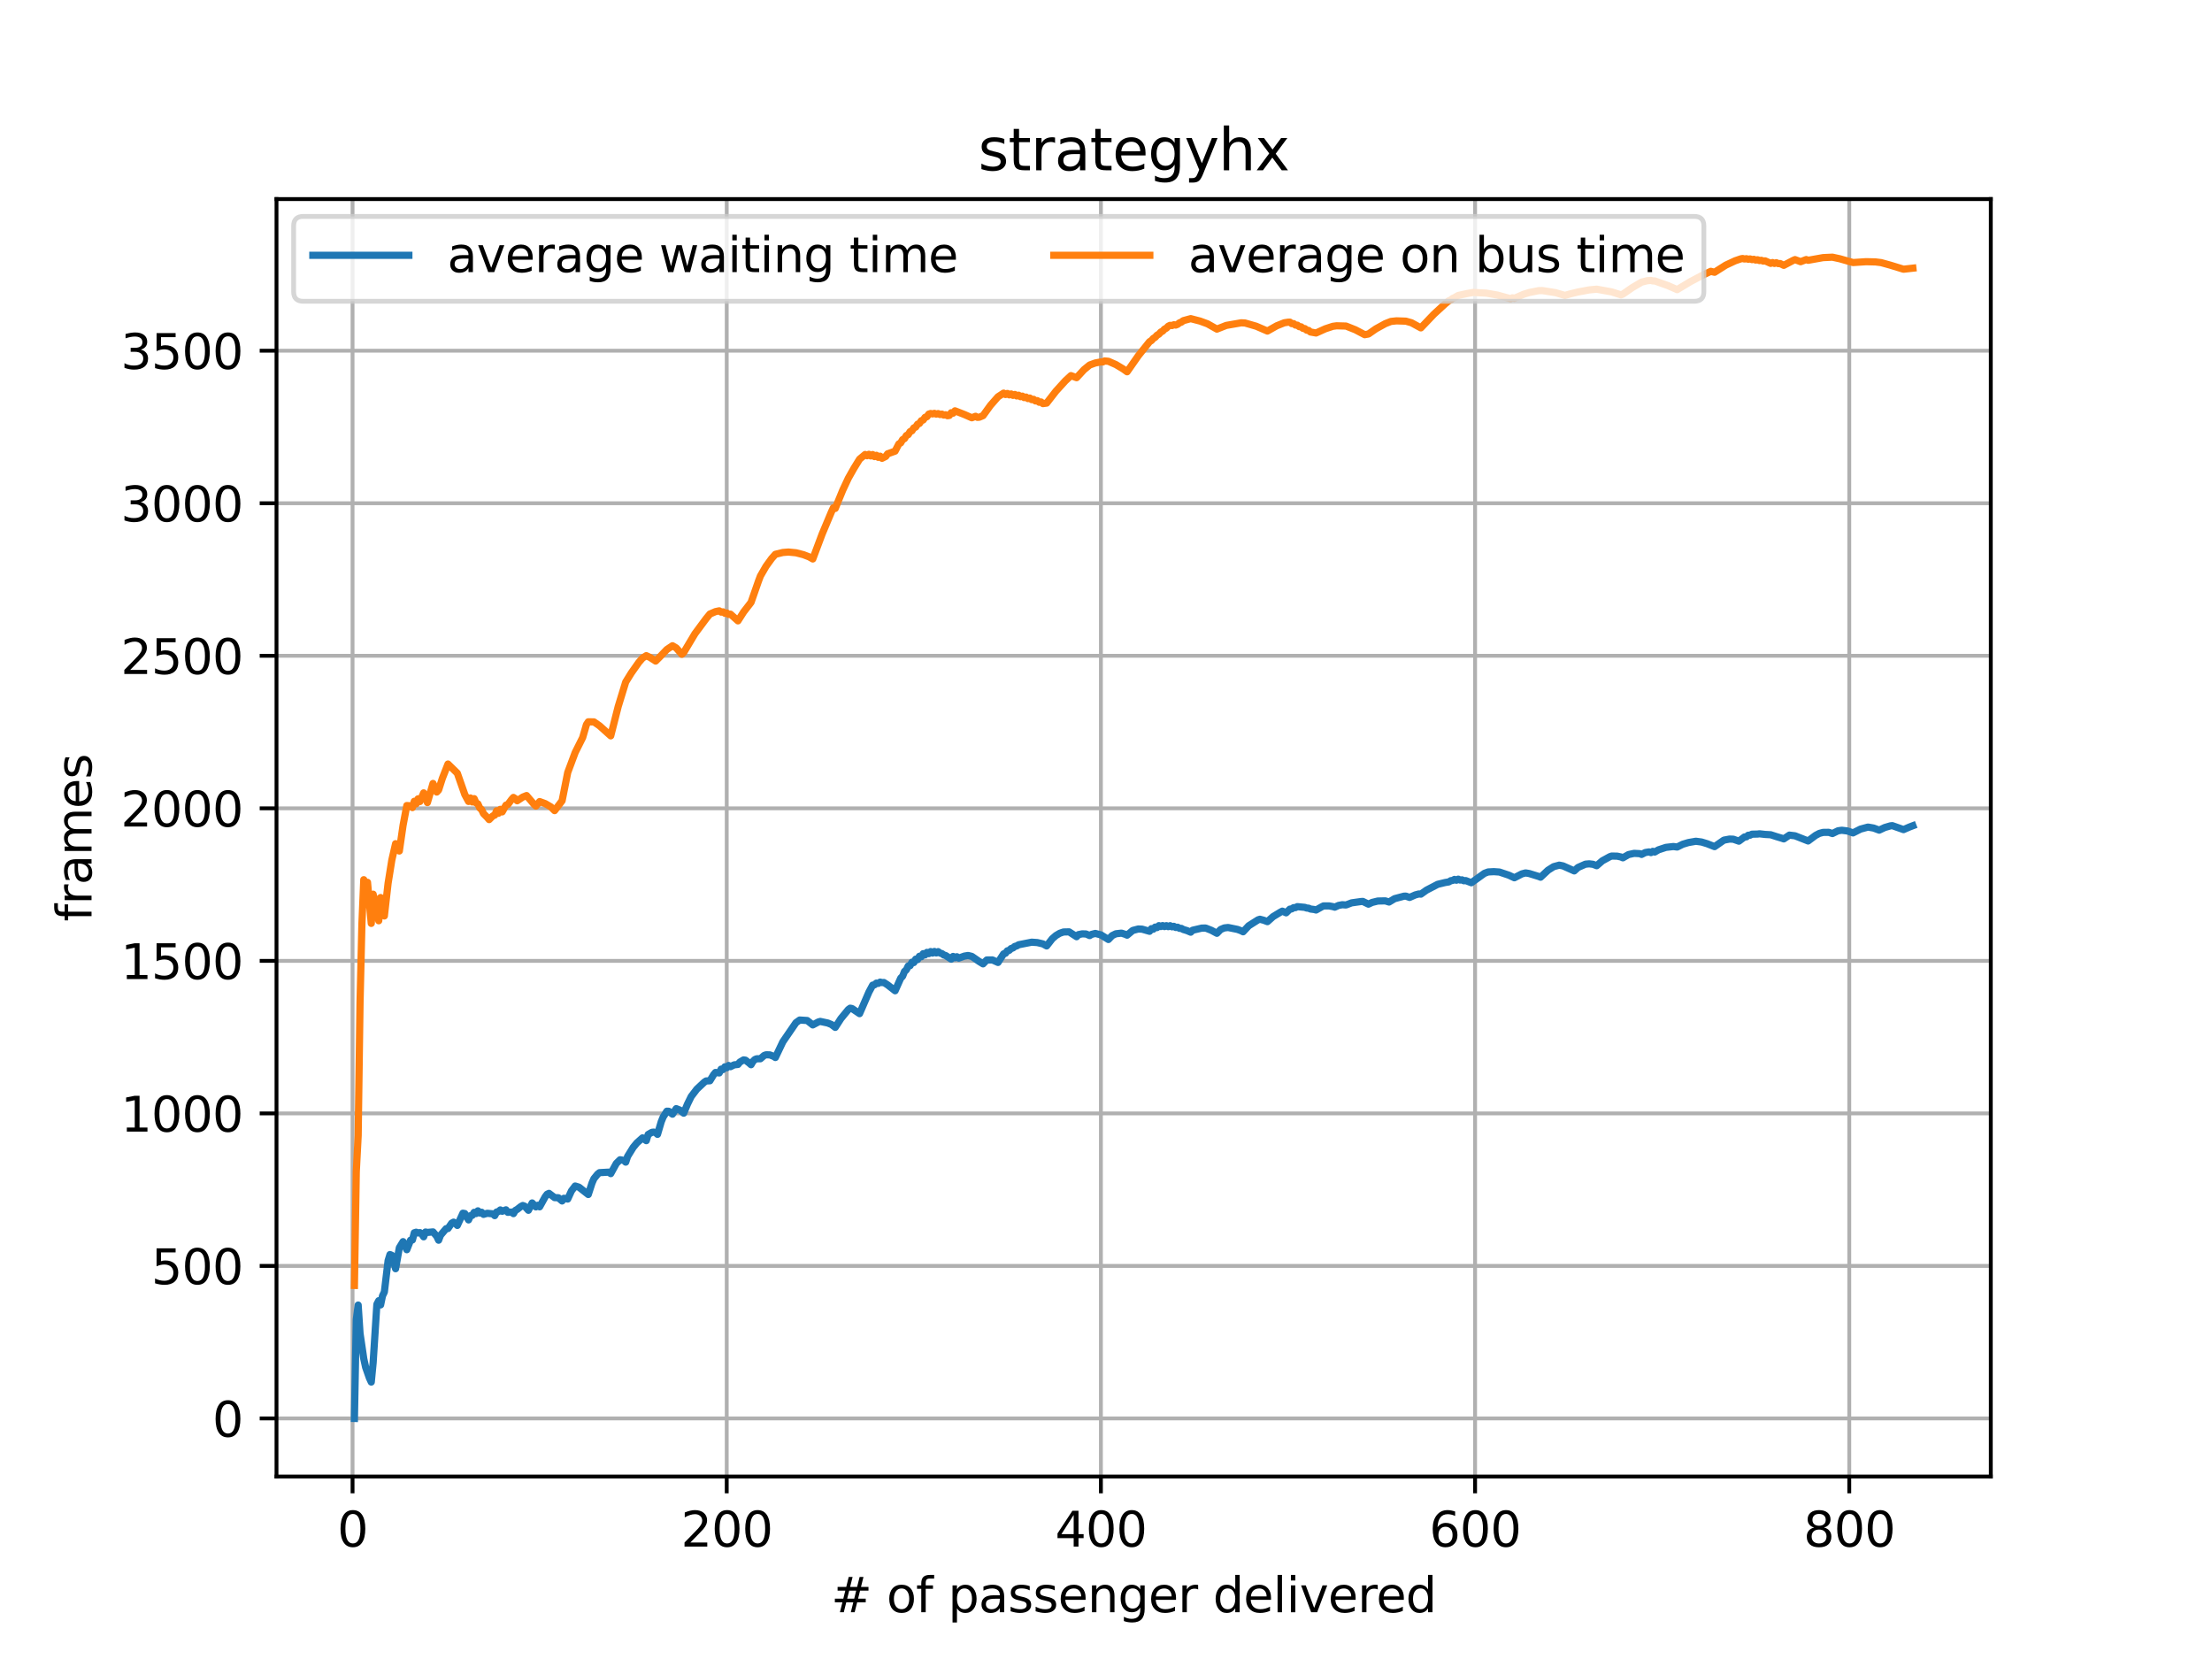 <?xml version="1.0" encoding="utf-8" standalone="no"?>
<!DOCTYPE svg PUBLIC "-//W3C//DTD SVG 1.1//EN"
  "http://www.w3.org/Graphics/SVG/1.1/DTD/svg11.dtd">
<svg height="345.6pt" version="1.1" viewBox="0 0 460.8 345.6" width="460.8pt" xmlns="http://www.w3.org/2000/svg" xmlns:xlink="http://www.w3.org/1999/xlink">
 <defs>
  <style type="text/css">*{stroke-linecap:butt;stroke-linejoin:round;}</style>
 </defs>
 <g id="figure_1">
  <g id="patch_1">
   <path d="M 0 345.6 
L 460.8 345.6 
L 460.8 0 
L 0 0 
z
" style="fill:#ffffff;"/>
  </g>
  <g id="axes_1">
   <g id="patch_2">
    <path d="M 57.6 307.584 
L 414.72 307.584 
L 414.72 41.472 
L 57.6 41.472 
z
" style="fill:#ffffff;"/>
   </g>
   <g id="matplotlib.axis_1">
    <g id="xtick_1">
     <g id="line2d_1">
      <path clip-path="url(#p10783569c0)" d="M 73.443 307.584 
L 73.443 41.472 
" style="fill:none;stroke:#b0b0b0;stroke-linecap:square;stroke-width:0.8;"/>
     </g>
     <g id="line2d_2">
      <defs>
       <path d="M 0 0 
L 0 3.5 
" id="m11be5af6eb" style="stroke:#000000;stroke-width:0.8;"/>
      </defs>
      <g>
       <use style="stroke:#000000;stroke-width:0.8;" x="73.443" xlink:href="#m11be5af6eb" y="307.584"/>
      </g>
     </g>
     <g id="text_1">
      <!-- 0 -->
      <g transform="translate(70.262 322.182)scale(0.1 -0.1)">
       <defs>
        <path d="M 2034 4250 
Q 1547 4250 1301 3770 
Q 1056 3291 1056 2328 
Q 1056 1369 1301 889 
Q 1547 409 2034 409 
Q 2525 409 2770 889 
Q 3016 1369 3016 2328 
Q 3016 3291 2770 3770 
Q 2525 4250 2034 4250 
z
M 2034 4750 
Q 2819 4750 3233 4129 
Q 3647 3509 3647 2328 
Q 3647 1150 3233 529 
Q 2819 -91 2034 -91 
Q 1250 -91 836 529 
Q 422 1150 422 2328 
Q 422 3509 836 4129 
Q 1250 4750 2034 4750 
z
" id="DejaVuSans-30" transform="scale(0.016)"/>
       </defs>
       <use xlink:href="#DejaVuSans-30"/>
      </g>
     </g>
    </g>
    <g id="xtick_2">
     <g id="line2d_3">
      <path clip-path="url(#p10783569c0)" d="M 151.391 307.584 
L 151.391 41.472 
" style="fill:none;stroke:#b0b0b0;stroke-linecap:square;stroke-width:0.8;"/>
     </g>
     <g id="line2d_4">
      <g>
       <use style="stroke:#000000;stroke-width:0.8;" x="151.391" xlink:href="#m11be5af6eb" y="307.584"/>
      </g>
     </g>
     <g id="text_2">
      <!-- 200 -->
      <g transform="translate(141.848 322.182)scale(0.1 -0.1)">
       <defs>
        <path d="M 1228 531 
L 3431 531 
L 3431 0 
L 469 0 
L 469 531 
Q 828 903 1448 1529 
Q 2069 2156 2228 2338 
Q 2531 2678 2651 2914 
Q 2772 3150 2772 3378 
Q 2772 3750 2511 3984 
Q 2250 4219 1831 4219 
Q 1534 4219 1204 4116 
Q 875 4013 500 3803 
L 500 4441 
Q 881 4594 1212 4672 
Q 1544 4750 1819 4750 
Q 2544 4750 2975 4387 
Q 3406 4025 3406 3419 
Q 3406 3131 3298 2873 
Q 3191 2616 2906 2266 
Q 2828 2175 2409 1742 
Q 1991 1309 1228 531 
z
" id="DejaVuSans-32" transform="scale(0.016)"/>
       </defs>
       <use xlink:href="#DejaVuSans-32"/>
       <use x="63.623" xlink:href="#DejaVuSans-30"/>
       <use x="127.246" xlink:href="#DejaVuSans-30"/>
      </g>
     </g>
    </g>
    <g id="xtick_3">
     <g id="line2d_5">
      <path clip-path="url(#p10783569c0)" d="M 229.34 307.584 
L 229.34 41.472 
" style="fill:none;stroke:#b0b0b0;stroke-linecap:square;stroke-width:0.8;"/>
     </g>
     <g id="line2d_6">
      <g>
       <use style="stroke:#000000;stroke-width:0.8;" x="229.34" xlink:href="#m11be5af6eb" y="307.584"/>
      </g>
     </g>
     <g id="text_3">
      <!-- 400 -->
      <g transform="translate(219.796 322.182)scale(0.1 -0.1)">
       <defs>
        <path d="M 2419 4116 
L 825 1625 
L 2419 1625 
L 2419 4116 
z
M 2253 4666 
L 3047 4666 
L 3047 1625 
L 3713 1625 
L 3713 1100 
L 3047 1100 
L 3047 0 
L 2419 0 
L 2419 1100 
L 313 1100 
L 313 1709 
L 2253 4666 
z
" id="DejaVuSans-34" transform="scale(0.016)"/>
       </defs>
       <use xlink:href="#DejaVuSans-34"/>
       <use x="63.623" xlink:href="#DejaVuSans-30"/>
       <use x="127.246" xlink:href="#DejaVuSans-30"/>
      </g>
     </g>
    </g>
    <g id="xtick_4">
     <g id="line2d_7">
      <path clip-path="url(#p10783569c0)" d="M 307.288 307.584 
L 307.288 41.472 
" style="fill:none;stroke:#b0b0b0;stroke-linecap:square;stroke-width:0.8;"/>
     </g>
     <g id="line2d_8">
      <g>
       <use style="stroke:#000000;stroke-width:0.8;" x="307.288" xlink:href="#m11be5af6eb" y="307.584"/>
      </g>
     </g>
     <g id="text_4">
      <!-- 600 -->
      <g transform="translate(297.744 322.182)scale(0.1 -0.1)">
       <defs>
        <path d="M 2113 2584 
Q 1688 2584 1439 2293 
Q 1191 2003 1191 1497 
Q 1191 994 1439 701 
Q 1688 409 2113 409 
Q 2538 409 2786 701 
Q 3034 994 3034 1497 
Q 3034 2003 2786 2293 
Q 2538 2584 2113 2584 
z
M 3366 4563 
L 3366 3988 
Q 3128 4100 2886 4159 
Q 2644 4219 2406 4219 
Q 1781 4219 1451 3797 
Q 1122 3375 1075 2522 
Q 1259 2794 1537 2939 
Q 1816 3084 2150 3084 
Q 2853 3084 3261 2657 
Q 3669 2231 3669 1497 
Q 3669 778 3244 343 
Q 2819 -91 2113 -91 
Q 1303 -91 875 529 
Q 447 1150 447 2328 
Q 447 3434 972 4092 
Q 1497 4750 2381 4750 
Q 2619 4750 2861 4703 
Q 3103 4656 3366 4563 
z
" id="DejaVuSans-36" transform="scale(0.016)"/>
       </defs>
       <use xlink:href="#DejaVuSans-36"/>
       <use x="63.623" xlink:href="#DejaVuSans-30"/>
       <use x="127.246" xlink:href="#DejaVuSans-30"/>
      </g>
     </g>
    </g>
    <g id="xtick_5">
     <g id="line2d_9">
      <path clip-path="url(#p10783569c0)" d="M 385.236 307.584 
L 385.236 41.472 
" style="fill:none;stroke:#b0b0b0;stroke-linecap:square;stroke-width:0.8;"/>
     </g>
     <g id="line2d_10">
      <g>
       <use style="stroke:#000000;stroke-width:0.8;" x="385.236" xlink:href="#m11be5af6eb" y="307.584"/>
      </g>
     </g>
     <g id="text_5">
      <!-- 800 -->
      <g transform="translate(375.692 322.182)scale(0.1 -0.1)">
       <defs>
        <path d="M 2034 2216 
Q 1584 2216 1326 1975 
Q 1069 1734 1069 1313 
Q 1069 891 1326 650 
Q 1584 409 2034 409 
Q 2484 409 2743 651 
Q 3003 894 3003 1313 
Q 3003 1734 2745 1975 
Q 2488 2216 2034 2216 
z
M 1403 2484 
Q 997 2584 770 2862 
Q 544 3141 544 3541 
Q 544 4100 942 4425 
Q 1341 4750 2034 4750 
Q 2731 4750 3128 4425 
Q 3525 4100 3525 3541 
Q 3525 3141 3298 2862 
Q 3072 2584 2669 2484 
Q 3125 2378 3379 2068 
Q 3634 1759 3634 1313 
Q 3634 634 3220 271 
Q 2806 -91 2034 -91 
Q 1263 -91 848 271 
Q 434 634 434 1313 
Q 434 1759 690 2068 
Q 947 2378 1403 2484 
z
M 1172 3481 
Q 1172 3119 1398 2916 
Q 1625 2713 2034 2713 
Q 2441 2713 2670 2916 
Q 2900 3119 2900 3481 
Q 2900 3844 2670 4047 
Q 2441 4250 2034 4250 
Q 1625 4250 1398 4047 
Q 1172 3844 1172 3481 
z
" id="DejaVuSans-38" transform="scale(0.016)"/>
       </defs>
       <use xlink:href="#DejaVuSans-38"/>
       <use x="63.623" xlink:href="#DejaVuSans-30"/>
       <use x="127.246" xlink:href="#DejaVuSans-30"/>
      </g>
     </g>
    </g>
    <g id="text_6">
     <!-- # of passenger delivered -->
     <g transform="translate(173.126 335.861)scale(0.1 -0.1)">
      <defs>
       <path d="M 3272 2816 
L 2363 2816 
L 2100 1772 
L 3016 1772 
L 3272 2816 
z
M 2803 4594 
L 2478 3297 
L 3391 3297 
L 3719 4594 
L 4219 4594 
L 3897 3297 
L 4872 3297 
L 4872 2816 
L 3775 2816 
L 3519 1772 
L 4513 1772 
L 4513 1294 
L 3397 1294 
L 3072 0 
L 2572 0 
L 2894 1294 
L 1978 1294 
L 1656 0 
L 1153 0 
L 1478 1294 
L 494 1294 
L 494 1772 
L 1594 1772 
L 1856 2816 
L 850 2816 
L 850 3297 
L 1978 3297 
L 2297 4594 
L 2803 4594 
z
" id="DejaVuSans-23" transform="scale(0.016)"/>
       <path id="DejaVuSans-20" transform="scale(0.016)"/>
       <path d="M 1959 3097 
Q 1497 3097 1228 2736 
Q 959 2375 959 1747 
Q 959 1119 1226 758 
Q 1494 397 1959 397 
Q 2419 397 2687 759 
Q 2956 1122 2956 1747 
Q 2956 2369 2687 2733 
Q 2419 3097 1959 3097 
z
M 1959 3584 
Q 2709 3584 3137 3096 
Q 3566 2609 3566 1747 
Q 3566 888 3137 398 
Q 2709 -91 1959 -91 
Q 1206 -91 779 398 
Q 353 888 353 1747 
Q 353 2609 779 3096 
Q 1206 3584 1959 3584 
z
" id="DejaVuSans-6f" transform="scale(0.016)"/>
       <path d="M 2375 4863 
L 2375 4384 
L 1825 4384 
Q 1516 4384 1395 4259 
Q 1275 4134 1275 3809 
L 1275 3500 
L 2222 3500 
L 2222 3053 
L 1275 3053 
L 1275 0 
L 697 0 
L 697 3053 
L 147 3053 
L 147 3500 
L 697 3500 
L 697 3744 
Q 697 4328 969 4595 
Q 1241 4863 1831 4863 
L 2375 4863 
z
" id="DejaVuSans-66" transform="scale(0.016)"/>
       <path d="M 1159 525 
L 1159 -1331 
L 581 -1331 
L 581 3500 
L 1159 3500 
L 1159 2969 
Q 1341 3281 1617 3432 
Q 1894 3584 2278 3584 
Q 2916 3584 3314 3078 
Q 3713 2572 3713 1747 
Q 3713 922 3314 415 
Q 2916 -91 2278 -91 
Q 1894 -91 1617 61 
Q 1341 213 1159 525 
z
M 3116 1747 
Q 3116 2381 2855 2742 
Q 2594 3103 2138 3103 
Q 1681 3103 1420 2742 
Q 1159 2381 1159 1747 
Q 1159 1113 1420 752 
Q 1681 391 2138 391 
Q 2594 391 2855 752 
Q 3116 1113 3116 1747 
z
" id="DejaVuSans-70" transform="scale(0.016)"/>
       <path d="M 2194 1759 
Q 1497 1759 1228 1600 
Q 959 1441 959 1056 
Q 959 750 1161 570 
Q 1363 391 1709 391 
Q 2188 391 2477 730 
Q 2766 1069 2766 1631 
L 2766 1759 
L 2194 1759 
z
M 3341 1997 
L 3341 0 
L 2766 0 
L 2766 531 
Q 2569 213 2275 61 
Q 1981 -91 1556 -91 
Q 1019 -91 701 211 
Q 384 513 384 1019 
Q 384 1609 779 1909 
Q 1175 2209 1959 2209 
L 2766 2209 
L 2766 2266 
Q 2766 2663 2505 2880 
Q 2244 3097 1772 3097 
Q 1472 3097 1187 3025 
Q 903 2953 641 2809 
L 641 3341 
Q 956 3463 1253 3523 
Q 1550 3584 1831 3584 
Q 2591 3584 2966 3190 
Q 3341 2797 3341 1997 
z
" id="DejaVuSans-61" transform="scale(0.016)"/>
       <path d="M 2834 3397 
L 2834 2853 
Q 2591 2978 2328 3040 
Q 2066 3103 1784 3103 
Q 1356 3103 1142 2972 
Q 928 2841 928 2578 
Q 928 2378 1081 2264 
Q 1234 2150 1697 2047 
L 1894 2003 
Q 2506 1872 2764 1633 
Q 3022 1394 3022 966 
Q 3022 478 2636 193 
Q 2250 -91 1575 -91 
Q 1294 -91 989 -36 
Q 684 19 347 128 
L 347 722 
Q 666 556 975 473 
Q 1284 391 1588 391 
Q 1994 391 2212 530 
Q 2431 669 2431 922 
Q 2431 1156 2273 1281 
Q 2116 1406 1581 1522 
L 1381 1569 
Q 847 1681 609 1914 
Q 372 2147 372 2553 
Q 372 3047 722 3315 
Q 1072 3584 1716 3584 
Q 2034 3584 2315 3537 
Q 2597 3491 2834 3397 
z
" id="DejaVuSans-73" transform="scale(0.016)"/>
       <path d="M 3597 1894 
L 3597 1613 
L 953 1613 
Q 991 1019 1311 708 
Q 1631 397 2203 397 
Q 2534 397 2845 478 
Q 3156 559 3463 722 
L 3463 178 
Q 3153 47 2828 -22 
Q 2503 -91 2169 -91 
Q 1331 -91 842 396 
Q 353 884 353 1716 
Q 353 2575 817 3079 
Q 1281 3584 2069 3584 
Q 2775 3584 3186 3129 
Q 3597 2675 3597 1894 
z
M 3022 2063 
Q 3016 2534 2758 2815 
Q 2500 3097 2075 3097 
Q 1594 3097 1305 2825 
Q 1016 2553 972 2059 
L 3022 2063 
z
" id="DejaVuSans-65" transform="scale(0.016)"/>
       <path d="M 3513 2113 
L 3513 0 
L 2938 0 
L 2938 2094 
Q 2938 2591 2744 2837 
Q 2550 3084 2163 3084 
Q 1697 3084 1428 2787 
Q 1159 2491 1159 1978 
L 1159 0 
L 581 0 
L 581 3500 
L 1159 3500 
L 1159 2956 
Q 1366 3272 1645 3428 
Q 1925 3584 2291 3584 
Q 2894 3584 3203 3211 
Q 3513 2838 3513 2113 
z
" id="DejaVuSans-6e" transform="scale(0.016)"/>
       <path d="M 2906 1791 
Q 2906 2416 2648 2759 
Q 2391 3103 1925 3103 
Q 1463 3103 1205 2759 
Q 947 2416 947 1791 
Q 947 1169 1205 825 
Q 1463 481 1925 481 
Q 2391 481 2648 825 
Q 2906 1169 2906 1791 
z
M 3481 434 
Q 3481 -459 3084 -895 
Q 2688 -1331 1869 -1331 
Q 1566 -1331 1297 -1286 
Q 1028 -1241 775 -1147 
L 775 -588 
Q 1028 -725 1275 -790 
Q 1522 -856 1778 -856 
Q 2344 -856 2625 -561 
Q 2906 -266 2906 331 
L 2906 616 
Q 2728 306 2450 153 
Q 2172 0 1784 0 
Q 1141 0 747 490 
Q 353 981 353 1791 
Q 353 2603 747 3093 
Q 1141 3584 1784 3584 
Q 2172 3584 2450 3431 
Q 2728 3278 2906 2969 
L 2906 3500 
L 3481 3500 
L 3481 434 
z
" id="DejaVuSans-67" transform="scale(0.016)"/>
       <path d="M 2631 2963 
Q 2534 3019 2420 3045 
Q 2306 3072 2169 3072 
Q 1681 3072 1420 2755 
Q 1159 2438 1159 1844 
L 1159 0 
L 581 0 
L 581 3500 
L 1159 3500 
L 1159 2956 
Q 1341 3275 1631 3429 
Q 1922 3584 2338 3584 
Q 2397 3584 2469 3576 
Q 2541 3569 2628 3553 
L 2631 2963 
z
" id="DejaVuSans-72" transform="scale(0.016)"/>
       <path d="M 2906 2969 
L 2906 4863 
L 3481 4863 
L 3481 0 
L 2906 0 
L 2906 525 
Q 2725 213 2448 61 
Q 2172 -91 1784 -91 
Q 1150 -91 751 415 
Q 353 922 353 1747 
Q 353 2572 751 3078 
Q 1150 3584 1784 3584 
Q 2172 3584 2448 3432 
Q 2725 3281 2906 2969 
z
M 947 1747 
Q 947 1113 1208 752 
Q 1469 391 1925 391 
Q 2381 391 2643 752 
Q 2906 1113 2906 1747 
Q 2906 2381 2643 2742 
Q 2381 3103 1925 3103 
Q 1469 3103 1208 2742 
Q 947 2381 947 1747 
z
" id="DejaVuSans-64" transform="scale(0.016)"/>
       <path d="M 603 4863 
L 1178 4863 
L 1178 0 
L 603 0 
L 603 4863 
z
" id="DejaVuSans-6c" transform="scale(0.016)"/>
       <path d="M 603 3500 
L 1178 3500 
L 1178 0 
L 603 0 
L 603 3500 
z
M 603 4863 
L 1178 4863 
L 1178 4134 
L 603 4134 
L 603 4863 
z
" id="DejaVuSans-69" transform="scale(0.016)"/>
       <path d="M 191 3500 
L 800 3500 
L 1894 563 
L 2988 3500 
L 3597 3500 
L 2284 0 
L 1503 0 
L 191 3500 
z
" id="DejaVuSans-76" transform="scale(0.016)"/>
      </defs>
      <use xlink:href="#DejaVuSans-23"/>
      <use x="83.789" xlink:href="#DejaVuSans-20"/>
      <use x="115.576" xlink:href="#DejaVuSans-6f"/>
      <use x="176.758" xlink:href="#DejaVuSans-66"/>
      <use x="211.963" xlink:href="#DejaVuSans-20"/>
      <use x="243.75" xlink:href="#DejaVuSans-70"/>
      <use x="307.227" xlink:href="#DejaVuSans-61"/>
      <use x="368.506" xlink:href="#DejaVuSans-73"/>
      <use x="420.605" xlink:href="#DejaVuSans-73"/>
      <use x="472.705" xlink:href="#DejaVuSans-65"/>
      <use x="534.229" xlink:href="#DejaVuSans-6e"/>
      <use x="597.607" xlink:href="#DejaVuSans-67"/>
      <use x="661.084" xlink:href="#DejaVuSans-65"/>
      <use x="722.607" xlink:href="#DejaVuSans-72"/>
      <use x="763.721" xlink:href="#DejaVuSans-20"/>
      <use x="795.508" xlink:href="#DejaVuSans-64"/>
      <use x="858.984" xlink:href="#DejaVuSans-65"/>
      <use x="920.508" xlink:href="#DejaVuSans-6c"/>
      <use x="948.291" xlink:href="#DejaVuSans-69"/>
      <use x="976.074" xlink:href="#DejaVuSans-76"/>
      <use x="1035.254" xlink:href="#DejaVuSans-65"/>
      <use x="1096.777" xlink:href="#DejaVuSans-72"/>
      <use x="1135.641" xlink:href="#DejaVuSans-65"/>
      <use x="1197.164" xlink:href="#DejaVuSans-64"/>
     </g>
    </g>
   </g>
   <g id="matplotlib.axis_2">
    <g id="ytick_1">
     <g id="line2d_11">
      <path clip-path="url(#p10783569c0)" d="M 57.6 295.488 
L 414.72 295.488 
" style="fill:none;stroke:#b0b0b0;stroke-linecap:square;stroke-width:0.8;"/>
     </g>
     <g id="line2d_12">
      <defs>
       <path d="M 0 0 
L -3.5 0 
" id="mf0607472d8" style="stroke:#000000;stroke-width:0.8;"/>
      </defs>
      <g>
       <use style="stroke:#000000;stroke-width:0.8;" x="57.6" xlink:href="#mf0607472d8" y="295.488"/>
      </g>
     </g>
     <g id="text_7">
      <!-- 0 -->
      <g transform="translate(44.237 299.287)scale(0.1 -0.1)">
       <use xlink:href="#DejaVuSans-30"/>
      </g>
     </g>
    </g>
    <g id="ytick_2">
     <g id="line2d_13">
      <path clip-path="url(#p10783569c0)" d="M 57.6 263.712 
L 414.72 263.712 
" style="fill:none;stroke:#b0b0b0;stroke-linecap:square;stroke-width:0.8;"/>
     </g>
     <g id="line2d_14">
      <g>
       <use style="stroke:#000000;stroke-width:0.8;" x="57.6" xlink:href="#mf0607472d8" y="263.712"/>
      </g>
     </g>
     <g id="text_8">
      <!-- 500 -->
      <g transform="translate(31.512 267.511)scale(0.1 -0.1)">
       <defs>
        <path d="M 691 4666 
L 3169 4666 
L 3169 4134 
L 1269 4134 
L 1269 2991 
Q 1406 3038 1543 3061 
Q 1681 3084 1819 3084 
Q 2600 3084 3056 2656 
Q 3513 2228 3513 1497 
Q 3513 744 3044 326 
Q 2575 -91 1722 -91 
Q 1428 -91 1123 -41 
Q 819 9 494 109 
L 494 744 
Q 775 591 1075 516 
Q 1375 441 1709 441 
Q 2250 441 2565 725 
Q 2881 1009 2881 1497 
Q 2881 1984 2565 2268 
Q 2250 2553 1709 2553 
Q 1456 2553 1204 2497 
Q 953 2441 691 2322 
L 691 4666 
z
" id="DejaVuSans-35" transform="scale(0.016)"/>
       </defs>
       <use xlink:href="#DejaVuSans-35"/>
       <use x="63.623" xlink:href="#DejaVuSans-30"/>
       <use x="127.246" xlink:href="#DejaVuSans-30"/>
      </g>
     </g>
    </g>
    <g id="ytick_3">
     <g id="line2d_15">
      <path clip-path="url(#p10783569c0)" d="M 57.6 231.937 
L 414.72 231.937 
" style="fill:none;stroke:#b0b0b0;stroke-linecap:square;stroke-width:0.8;"/>
     </g>
     <g id="line2d_16">
      <g>
       <use style="stroke:#000000;stroke-width:0.8;" x="57.6" xlink:href="#mf0607472d8" y="231.937"/>
      </g>
     </g>
     <g id="text_9">
      <!-- 1000 -->
      <g transform="translate(25.15 235.736)scale(0.1 -0.1)">
       <defs>
        <path d="M 794 531 
L 1825 531 
L 1825 4091 
L 703 3866 
L 703 4441 
L 1819 4666 
L 2450 4666 
L 2450 531 
L 3481 531 
L 3481 0 
L 794 0 
L 794 531 
z
" id="DejaVuSans-31" transform="scale(0.016)"/>
       </defs>
       <use xlink:href="#DejaVuSans-31"/>
       <use x="63.623" xlink:href="#DejaVuSans-30"/>
       <use x="127.246" xlink:href="#DejaVuSans-30"/>
       <use x="190.869" xlink:href="#DejaVuSans-30"/>
      </g>
     </g>
    </g>
    <g id="ytick_4">
     <g id="line2d_17">
      <path clip-path="url(#p10783569c0)" d="M 57.6 200.161 
L 414.72 200.161 
" style="fill:none;stroke:#b0b0b0;stroke-linecap:square;stroke-width:0.8;"/>
     </g>
     <g id="line2d_18">
      <g>
       <use style="stroke:#000000;stroke-width:0.8;" x="57.6" xlink:href="#mf0607472d8" y="200.161"/>
      </g>
     </g>
     <g id="text_10">
      <!-- 1500 -->
      <g transform="translate(25.15 203.96)scale(0.1 -0.1)">
       <use xlink:href="#DejaVuSans-31"/>
       <use x="63.623" xlink:href="#DejaVuSans-35"/>
       <use x="127.246" xlink:href="#DejaVuSans-30"/>
       <use x="190.869" xlink:href="#DejaVuSans-30"/>
      </g>
     </g>
    </g>
    <g id="ytick_5">
     <g id="line2d_19">
      <path clip-path="url(#p10783569c0)" d="M 57.6 168.385 
L 414.72 168.385 
" style="fill:none;stroke:#b0b0b0;stroke-linecap:square;stroke-width:0.8;"/>
     </g>
     <g id="line2d_20">
      <g>
       <use style="stroke:#000000;stroke-width:0.8;" x="57.6" xlink:href="#mf0607472d8" y="168.385"/>
      </g>
     </g>
     <g id="text_11">
      <!-- 2000 -->
      <g transform="translate(25.15 172.184)scale(0.1 -0.1)">
       <use xlink:href="#DejaVuSans-32"/>
       <use x="63.623" xlink:href="#DejaVuSans-30"/>
       <use x="127.246" xlink:href="#DejaVuSans-30"/>
       <use x="190.869" xlink:href="#DejaVuSans-30"/>
      </g>
     </g>
    </g>
    <g id="ytick_6">
     <g id="line2d_21">
      <path clip-path="url(#p10783569c0)" d="M 57.6 136.609 
L 414.72 136.609 
" style="fill:none;stroke:#b0b0b0;stroke-linecap:square;stroke-width:0.8;"/>
     </g>
     <g id="line2d_22">
      <g>
       <use style="stroke:#000000;stroke-width:0.8;" x="57.6" xlink:href="#mf0607472d8" y="136.609"/>
      </g>
     </g>
     <g id="text_12">
      <!-- 2500 -->
      <g transform="translate(25.15 140.409)scale(0.1 -0.1)">
       <use xlink:href="#DejaVuSans-32"/>
       <use x="63.623" xlink:href="#DejaVuSans-35"/>
       <use x="127.246" xlink:href="#DejaVuSans-30"/>
       <use x="190.869" xlink:href="#DejaVuSans-30"/>
      </g>
     </g>
    </g>
    <g id="ytick_7">
     <g id="line2d_23">
      <path clip-path="url(#p10783569c0)" d="M 57.6 104.834 
L 414.72 104.834 
" style="fill:none;stroke:#b0b0b0;stroke-linecap:square;stroke-width:0.8;"/>
     </g>
     <g id="line2d_24">
      <g>
       <use style="stroke:#000000;stroke-width:0.8;" x="57.6" xlink:href="#mf0607472d8" y="104.834"/>
      </g>
     </g>
     <g id="text_13">
      <!-- 3000 -->
      <g transform="translate(25.15 108.633)scale(0.1 -0.1)">
       <defs>
        <path d="M 2597 2516 
Q 3050 2419 3304 2112 
Q 3559 1806 3559 1356 
Q 3559 666 3084 287 
Q 2609 -91 1734 -91 
Q 1441 -91 1130 -33 
Q 819 25 488 141 
L 488 750 
Q 750 597 1062 519 
Q 1375 441 1716 441 
Q 2309 441 2620 675 
Q 2931 909 2931 1356 
Q 2931 1769 2642 2001 
Q 2353 2234 1838 2234 
L 1294 2234 
L 1294 2753 
L 1863 2753 
Q 2328 2753 2575 2939 
Q 2822 3125 2822 3475 
Q 2822 3834 2567 4026 
Q 2313 4219 1838 4219 
Q 1578 4219 1281 4162 
Q 984 4106 628 3988 
L 628 4550 
Q 988 4650 1302 4700 
Q 1616 4750 1894 4750 
Q 2613 4750 3031 4423 
Q 3450 4097 3450 3541 
Q 3450 3153 3228 2886 
Q 3006 2619 2597 2516 
z
" id="DejaVuSans-33" transform="scale(0.016)"/>
       </defs>
       <use xlink:href="#DejaVuSans-33"/>
       <use x="63.623" xlink:href="#DejaVuSans-30"/>
       <use x="127.246" xlink:href="#DejaVuSans-30"/>
       <use x="190.869" xlink:href="#DejaVuSans-30"/>
      </g>
     </g>
    </g>
    <g id="ytick_8">
     <g id="line2d_25">
      <path clip-path="url(#p10783569c0)" d="M 57.6 73.058 
L 414.72 73.058 
" style="fill:none;stroke:#b0b0b0;stroke-linecap:square;stroke-width:0.8;"/>
     </g>
     <g id="line2d_26">
      <g>
       <use style="stroke:#000000;stroke-width:0.8;" x="57.6" xlink:href="#mf0607472d8" y="73.058"/>
      </g>
     </g>
     <g id="text_14">
      <!-- 3500 -->
      <g transform="translate(25.15 76.857)scale(0.1 -0.1)">
       <use xlink:href="#DejaVuSans-33"/>
       <use x="63.623" xlink:href="#DejaVuSans-35"/>
       <use x="127.246" xlink:href="#DejaVuSans-30"/>
       <use x="190.869" xlink:href="#DejaVuSans-30"/>
      </g>
     </g>
    </g>
    <g id="text_15">
     <!-- frames -->
     <g transform="translate(19.07 191.959)rotate(-90)scale(0.1 -0.1)">
      <defs>
       <path d="M 3328 2828 
Q 3544 3216 3844 3400 
Q 4144 3584 4550 3584 
Q 5097 3584 5394 3201 
Q 5691 2819 5691 2113 
L 5691 0 
L 5113 0 
L 5113 2094 
Q 5113 2597 4934 2840 
Q 4756 3084 4391 3084 
Q 3944 3084 3684 2787 
Q 3425 2491 3425 1978 
L 3425 0 
L 2847 0 
L 2847 2094 
Q 2847 2600 2669 2842 
Q 2491 3084 2119 3084 
Q 1678 3084 1418 2786 
Q 1159 2488 1159 1978 
L 1159 0 
L 581 0 
L 581 3500 
L 1159 3500 
L 1159 2956 
Q 1356 3278 1631 3431 
Q 1906 3584 2284 3584 
Q 2666 3584 2933 3390 
Q 3200 3197 3328 2828 
z
" id="DejaVuSans-6d" transform="scale(0.016)"/>
      </defs>
      <use xlink:href="#DejaVuSans-66"/>
      <use x="35.205" xlink:href="#DejaVuSans-72"/>
      <use x="76.318" xlink:href="#DejaVuSans-61"/>
      <use x="137.598" xlink:href="#DejaVuSans-6d"/>
      <use x="235.01" xlink:href="#DejaVuSans-65"/>
      <use x="296.533" xlink:href="#DejaVuSans-73"/>
     </g>
    </g>
   </g>
   <g id="line2d_27">
    <path clip-path="url(#p10783569c0)" d="M 73.833 295.488 
L 74.222 274.897 
L 74.612 271.868 
L 75.002 277.773 
L 75.781 283.064 
L 76.171 284.839 
L 76.951 287.064 
L 77.34 287.906 
L 77.73 283.881 
L 78.51 271.69 
L 78.899 270.957 
L 79.289 271.834 
L 79.679 269.956 
L 80.069 269.144 
L 80.848 262.612 
L 81.238 261.348 
L 81.628 261.512 
L 82.407 264.298 
L 83.187 259.922 
L 83.966 258.654 
L 84.745 260.335 
L 85.525 258.351 
L 85.915 258.304 
L 86.304 256.81 
L 86.694 256.688 
L 87.084 256.843 
L 87.474 256.775 
L 87.863 257.075 
L 88.253 257.651 
L 88.643 256.65 
L 89.033 256.737 
L 90.202 256.626 
L 90.981 257.531 
L 91.371 258.356 
L 91.761 257.333 
L 92.93 255.956 
L 93.32 255.928 
L 94.099 254.808 
L 94.489 254.594 
L 94.879 254.85 
L 95.269 255.278 
L 96.438 252.731 
L 96.827 252.806 
L 97.607 254.129 
L 97.997 253.256 
L 98.386 253.182 
L 98.776 252.548 
L 99.166 252.809 
L 99.556 252.238 
L 99.945 252.694 
L 100.335 252.534 
L 100.725 252.978 
L 101.504 252.749 
L 102.674 252.867 
L 103.063 253.237 
L 103.453 252.483 
L 103.843 252.385 
L 104.233 252.049 
L 104.622 252.328 
L 105.402 252.029 
L 105.792 252.552 
L 106.571 252.491 
L 106.961 252.821 
L 107.35 252.159 
L 107.74 251.939 
L 108.52 251.33 
L 108.909 251.13 
L 109.299 251.274 
L 110.079 252.124 
L 110.858 250.596 
L 111.638 251.417 
L 112.027 251.083 
L 112.417 251.402 
L 113.586 249.292 
L 113.976 248.779 
L 114.366 248.6 
L 115.535 249.485 
L 116.315 249.515 
L 117.094 250.181 
L 117.484 249.622 
L 118.263 249.783 
L 119.043 248.083 
L 119.822 247.067 
L 120.602 247.31 
L 122.55 248.836 
L 123.33 246.445 
L 123.72 245.545 
L 124.499 244.591 
L 124.889 244.282 
L 126.838 244.178 
L 127.227 244.487 
L 128.397 242.357 
L 129.176 241.599 
L 129.955 241.725 
L 130.345 242.093 
L 130.735 240.916 
L 131.904 239.02 
L 132.684 238.081 
L 133.853 237.04 
L 134.632 237.619 
L 135.022 236.331 
L 135.802 235.883 
L 136.191 235.838 
L 136.581 235.941 
L 136.971 236.306 
L 137.75 233.674 
L 138.14 232.709 
L 138.92 231.484 
L 139.309 231.497 
L 140.089 232.101 
L 140.868 230.948 
L 141.648 231.263 
L 142.427 231.895 
L 143.207 230.022 
L 143.986 228.432 
L 145.155 226.9 
L 146.714 225.436 
L 147.104 225.18 
L 147.884 225.146 
L 148.663 223.874 
L 149.053 223.411 
L 149.832 223.513 
L 150.222 222.72 
L 150.612 222.816 
L 151.002 222.233 
L 151.391 222.431 
L 151.781 221.96 
L 152.171 222.211 
L 152.95 221.824 
L 153.73 221.745 
L 154.119 221.254 
L 154.899 220.799 
L 155.289 220.853 
L 156.068 221.451 
L 156.458 221.798 
L 156.848 221.124 
L 157.237 220.726 
L 157.627 220.565 
L 158.407 220.556 
L 159.186 219.875 
L 159.576 219.734 
L 160.355 219.746 
L 161.135 220.046 
L 161.525 220.3 
L 163.083 217.023 
L 165.812 213.048 
L 166.591 212.493 
L 168.15 212.588 
L 169.319 213.508 
L 170.489 212.888 
L 170.878 212.781 
L 172.437 213.112 
L 173.217 213.43 
L 173.996 214.022 
L 175.165 212.205 
L 176.724 210.308 
L 177.114 210.024 
L 177.504 210.101 
L 179.063 211.162 
L 181.012 206.666 
L 181.791 205.22 
L 182.181 205.152 
L 182.571 204.8 
L 182.96 204.862 
L 183.35 204.588 
L 183.74 204.693 
L 184.13 204.671 
L 184.909 205.174 
L 186.468 206.392 
L 187.637 203.762 
L 188.027 203.375 
L 188.417 202.38 
L 188.806 202.042 
L 189.196 201.235 
L 189.586 201.17 
L 189.976 200.448 
L 190.365 200.519 
L 190.755 199.807 
L 191.145 199.904 
L 191.535 199.204 
L 191.924 199.314 
L 192.314 198.667 
L 192.704 198.927 
L 193.094 198.396 
L 193.483 198.662 
L 193.873 198.231 
L 194.263 198.545 
L 194.653 198.207 
L 195.042 198.519 
L 195.432 198.244 
L 195.822 198.552 
L 196.212 198.645 
L 196.601 198.938 
L 196.991 199.046 
L 198.16 199.806 
L 198.55 199.242 
L 198.94 199.528 
L 199.329 199.302 
L 199.719 199.598 
L 200.888 199.173 
L 201.668 199.041 
L 202.447 199.233 
L 204.006 200.312 
L 204.786 200.79 
L 205.565 199.983 
L 206.735 199.968 
L 207.904 200.496 
L 209.073 198.701 
L 209.463 198.586 
L 209.852 198.071 
L 210.242 197.97 
L 210.632 197.591 
L 211.022 197.479 
L 211.411 197.151 
L 211.801 197.056 
L 212.191 196.813 
L 214.919 196.274 
L 216.088 196.355 
L 217.258 196.629 
L 218.037 197.052 
L 219.206 195.552 
L 219.986 194.88 
L 220.765 194.418 
L 221.545 194.15 
L 222.714 194.123 
L 224.273 195.133 
L 224.663 194.698 
L 225.442 194.54 
L 226.222 194.561 
L 227.001 194.896 
L 227.391 194.65 
L 228.17 194.45 
L 229.34 194.754 
L 230.898 195.714 
L 231.678 194.904 
L 232.457 194.523 
L 233.627 194.387 
L 234.406 194.636 
L 234.796 194.812 
L 235.965 193.832 
L 237.134 193.525 
L 237.914 193.562 
L 239.473 194.006 
L 239.863 193.458 
L 240.252 193.571 
L 240.642 193.133 
L 241.032 193.236 
L 241.422 192.827 
L 241.811 193.017 
L 242.201 192.815 
L 242.591 193.026 
L 242.98 192.831 
L 243.37 193.04 
L 243.76 192.837 
L 244.15 193.071 
L 244.539 192.973 
L 244.929 193.206 
L 245.319 193.156 
L 245.709 193.387 
L 246.098 193.402 
L 246.488 193.626 
L 247.268 193.859 
L 248.047 194.191 
L 248.437 193.787 
L 250.386 193.335 
L 251.165 193.332 
L 252.334 193.793 
L 253.503 194.42 
L 254.283 193.625 
L 255.062 193.301 
L 255.842 193.216 
L 257.791 193.613 
L 258.57 193.9 
L 258.96 194.105 
L 260.129 192.855 
L 262.078 191.62 
L 262.468 191.498 
L 263.247 191.702 
L 264.027 191.995 
L 265.196 190.954 
L 266.755 190.009 
L 267.144 189.809 
L 267.924 190.156 
L 268.703 189.39 
L 269.093 189.339 
L 269.483 189.08 
L 269.873 189.071 
L 270.262 188.871 
L 271.821 189.021 
L 272.211 189.166 
L 272.601 189.184 
L 272.991 189.365 
L 273.77 189.464 
L 274.16 189.572 
L 275.329 188.913 
L 275.719 188.72 
L 276.888 188.719 
L 277.667 188.863 
L 278.057 188.977 
L 278.837 188.62 
L 279.616 188.471 
L 280.396 188.524 
L 281.565 188.081 
L 283.514 187.807 
L 283.903 187.785 
L 285.073 188.351 
L 285.852 187.989 
L 287.021 187.702 
L 288.58 187.668 
L 289.36 187.909 
L 290.529 187.207 
L 292.478 186.691 
L 292.867 186.677 
L 293.647 186.951 
L 294.816 186.433 
L 295.596 186.223 
L 295.985 186.27 
L 297.155 185.44 
L 299.493 184.222 
L 301.052 183.843 
L 301.831 183.716 
L 302.221 183.461 
L 302.611 183.418 
L 303.001 183.196 
L 303.39 183.368 
L 303.78 183.144 
L 304.17 183.334 
L 304.56 183.289 
L 304.949 183.478 
L 305.339 183.44 
L 306.508 183.891 
L 309.237 181.932 
L 310.016 181.641 
L 311.185 181.581 
L 312.354 181.659 
L 314.303 182.311 
L 315.472 182.854 
L 317.031 182.05 
L 317.811 181.844 
L 318.59 181.98 
L 320.539 182.581 
L 320.929 182.735 
L 322.488 181.277 
L 323.657 180.54 
L 324.826 180.225 
L 325.606 180.383 
L 327.944 181.424 
L 328.724 180.713 
L 330.283 180.021 
L 331.062 179.952 
L 331.842 180.045 
L 332.621 180.34 
L 333.79 179.328 
L 335.349 178.471 
L 335.739 178.329 
L 336.908 178.355 
L 337.688 178.526 
L 338.077 178.698 
L 339.247 178.023 
L 340.416 177.771 
L 341.585 177.829 
L 341.975 177.992 
L 342.754 177.593 
L 343.534 177.471 
L 343.923 177.614 
L 344.313 177.348 
L 344.703 177.498 
L 345.482 177.04 
L 347.041 176.523 
L 348.6 176.345 
L 349.38 176.451 
L 350.549 175.873 
L 351.718 175.521 
L 353.277 175.249 
L 354.447 175.403 
L 355.616 175.756 
L 357.175 176.367 
L 359.123 175.013 
L 360.293 174.795 
L 361.072 174.821 
L 362.241 175.229 
L 363.411 174.355 
L 363.8 174.331 
L 364.19 173.996 
L 364.58 173.984 
L 364.97 173.777 
L 366.139 173.749 
L 366.528 173.694 
L 367.698 173.829 
L 368.867 173.894 
L 370.036 174.273 
L 371.205 174.623 
L 371.595 174.756 
L 372.764 173.972 
L 373.934 174.113 
L 376.662 175.188 
L 378.221 174.027 
L 379 173.615 
L 379.78 173.404 
L 380.949 173.387 
L 381.728 173.641 
L 382.898 173.069 
L 383.677 172.957 
L 384.846 173.102 
L 386.016 173.507 
L 387.575 172.719 
L 389.133 172.296 
L 390.303 172.5 
L 391.472 172.932 
L 392.641 172.384 
L 393.81 172.041 
L 394.2 171.997 
L 396.539 172.822 
L 397.708 172.311 
L 398.487 172.012 
L 398.487 172.012 
" style="fill:none;stroke:#1f77b4;stroke-linecap:square;stroke-width:1.5;"/>
   </g>
   <g id="line2d_28">
    <path clip-path="url(#p10783569c0)" d="M 73.833 267.78 
L 74.222 244.075 
L 74.612 236.597 
L 75.002 208.867 
L 75.392 192.484 
L 75.781 183.256 
L 76.171 185.217 
L 76.561 183.804 
L 77.34 192.363 
L 77.73 186.278 
L 78.51 189.46 
L 78.899 191.813 
L 79.289 186.976 
L 80.069 190.808 
L 80.848 183.992 
L 81.628 179.146 
L 82.407 175.757 
L 83.187 177.28 
L 83.966 171.932 
L 84.745 167.809 
L 85.525 167.866 
L 85.915 168.234 
L 86.304 166.921 
L 86.694 167.465 
L 87.084 166.415 
L 87.474 166.978 
L 88.253 165.169 
L 88.643 165.962 
L 89.033 167.198 
L 90.202 163.205 
L 90.981 164.997 
L 91.371 164.575 
L 92.151 162.14 
L 93.32 159.165 
L 95.269 161.072 
L 96.827 165.516 
L 97.607 166.957 
L 97.997 166.23 
L 98.386 167.058 
L 98.776 166.372 
L 99.166 167.26 
L 99.556 167.462 
L 99.945 168.327 
L 100.335 168.657 
L 100.725 169.498 
L 101.504 170.276 
L 101.894 170.736 
L 102.674 169.956 
L 103.063 169.814 
L 103.453 168.896 
L 103.843 169.418 
L 104.233 168.601 
L 104.622 169.13 
L 105.402 167.72 
L 105.792 167.605 
L 106.571 166.553 
L 106.961 166.119 
L 107.35 166.384 
L 107.74 166.811 
L 108.909 166.046 
L 109.689 165.729 
L 111.248 167.555 
L 111.638 167.919 
L 112.417 166.981 
L 113.586 167.41 
L 114.756 168.093 
L 115.535 168.865 
L 117.094 166.814 
L 118.263 160.933 
L 119.822 156.758 
L 121.381 153.643 
L 122.161 150.959 
L 122.55 150.369 
L 123.72 150.379 
L 124.889 151.193 
L 127.227 153.291 
L 128.786 147.166 
L 130.345 142.081 
L 131.514 140.19 
L 133.073 137.98 
L 133.853 137.083 
L 134.632 136.587 
L 135.412 136.958 
L 136.581 137.71 
L 137.361 136.933 
L 138.92 135.304 
L 140.089 134.52 
L 140.868 134.974 
L 142.037 136.306 
L 142.427 135.941 
L 144.766 132.015 
L 147.104 128.866 
L 147.884 127.913 
L 149.053 127.409 
L 149.832 127.245 
L 150.222 127.515 
L 150.612 127.454 
L 151.002 127.749 
L 151.391 127.694 
L 151.781 127.992 
L 152.171 127.942 
L 153.73 129.336 
L 154.899 127.503 
L 156.458 125.482 
L 158.017 121.023 
L 158.407 119.995 
L 159.576 117.97 
L 160.745 116.353 
L 161.525 115.473 
L 163.083 115.092 
L 164.253 115.002 
L 165.812 115.152 
L 167.371 115.549 
L 168.54 116 
L 169.319 116.442 
L 171.268 111.245 
L 173.217 106.604 
L 173.607 105.765 
L 173.996 105.919 
L 175.555 102.115 
L 176.724 99.614 
L 177.894 97.548 
L 179.063 95.653 
L 180.232 94.678 
L 180.622 94.935 
L 181.012 94.64 
L 181.401 94.981 
L 181.791 94.693 
L 182.181 95.117 
L 182.571 94.851 
L 182.96 95.276 
L 183.35 95.032 
L 183.74 95.474 
L 184.519 95.083 
L 184.909 94.535 
L 186.468 93.978 
L 187.247 92.475 
L 187.637 92.256 
L 188.027 91.576 
L 188.417 91.381 
L 188.806 90.728 
L 189.196 90.542 
L 189.586 89.915 
L 189.976 89.737 
L 190.365 89.137 
L 190.755 88.967 
L 191.145 88.377 
L 191.535 88.215 
L 191.924 87.636 
L 192.314 87.496 
L 192.704 86.942 
L 193.094 86.81 
L 193.483 86.265 
L 193.873 86.14 
L 194.263 86.228 
L 194.653 86.108 
L 195.042 86.27 
L 195.432 86.155 
L 195.822 86.35 
L 196.212 86.268 
L 196.601 86.466 
L 196.991 86.402 
L 197.381 86.602 
L 197.77 86.542 
L 198.16 85.973 
L 198.55 86.072 
L 198.94 85.584 
L 200.888 86.347 
L 202.447 87.031 
L 203.227 86.721 
L 203.617 86.945 
L 204.006 86.912 
L 204.786 86.584 
L 206.345 84.428 
L 207.904 82.656 
L 209.073 81.895 
L 209.463 82.187 
L 209.852 81.964 
L 210.242 82.257 
L 210.632 82.066 
L 211.022 82.36 
L 211.411 82.173 
L 211.801 82.482 
L 212.191 82.324 
L 212.581 82.635 
L 212.97 82.519 
L 213.36 82.83 
L 213.75 82.718 
L 214.14 83.031 
L 214.529 82.922 
L 214.919 83.249 
L 215.309 83.181 
L 215.699 83.521 
L 216.088 83.455 
L 216.478 83.796 
L 216.868 83.734 
L 217.258 84.076 
L 218.037 83.974 
L 219.986 81.47 
L 221.934 79.328 
L 223.104 78.248 
L 224.273 78.678 
L 225.832 76.992 
L 227.001 76.041 
L 228.17 75.615 
L 229.34 75.394 
L 229.729 75.402 
L 230.119 75.191 
L 230.898 75.263 
L 232.457 75.947 
L 234.016 76.885 
L 234.796 77.448 
L 237.134 74.104 
L 239.473 71.185 
L 239.863 70.945 
L 240.252 70.496 
L 240.642 70.272 
L 241.032 69.829 
L 241.422 69.611 
L 241.811 69.175 
L 242.201 68.983 
L 242.591 68.554 
L 242.98 68.367 
L 243.37 67.954 
L 243.76 67.772 
L 244.15 67.818 
L 244.539 67.651 
L 244.929 67.717 
L 245.319 67.563 
L 245.709 67.245 
L 246.098 67.117 
L 246.488 66.804 
L 248.047 66.379 
L 249.996 66.887 
L 251.555 67.459 
L 253.503 68.56 
L 255.452 67.788 
L 258.57 67.247 
L 259.35 67.283 
L 261.688 67.956 
L 264.027 68.966 
L 265.975 67.864 
L 267.534 67.244 
L 268.314 67.123 
L 268.703 67.11 
L 269.093 67.417 
L 269.483 67.416 
L 269.873 67.724 
L 270.262 67.733 
L 270.652 68.05 
L 271.042 68.08 
L 271.432 68.406 
L 271.821 68.455 
L 272.211 68.782 
L 272.601 68.832 
L 272.991 69.16 
L 274.16 69.366 
L 276.108 68.487 
L 277.667 67.974 
L 278.447 67.869 
L 280.396 67.921 
L 282.344 68.699 
L 284.293 69.721 
L 285.073 69.581 
L 286.632 68.495 
L 288.58 67.424 
L 289.749 66.964 
L 290.919 66.839 
L 292.867 66.905 
L 294.037 67.237 
L 295.985 68.303 
L 298.713 65.445 
L 301.052 63.292 
L 301.831 62.651 
L 302.221 62.483 
L 302.611 62.168 
L 303.001 62.005 
L 303.78 61.549 
L 305.729 61.126 
L 306.898 60.922 
L 309.626 61.064 
L 311.965 61.476 
L 313.913 62.014 
L 314.693 62.221 
L 315.083 62.035 
L 315.472 62.142 
L 317.421 61.292 
L 318.59 60.934 
L 320.539 60.547 
L 321.318 60.535 
L 324.047 60.966 
L 325.995 61.54 
L 327.165 61.209 
L 328.724 60.83 
L 331.062 60.393 
L 332.621 60.244 
L 335.739 60.808 
L 337.688 61.43 
L 338.077 61.271 
L 340.026 59.921 
L 341.975 58.774 
L 343.144 58.482 
L 343.923 58.409 
L 344.313 58.529 
L 344.703 58.518 
L 347.431 59.484 
L 349.38 60.335 
L 352.108 58.69 
L 354.836 57.25 
L 356.395 56.524 
L 357.175 56.717 
L 359.513 55.234 
L 361.462 54.325 
L 362.631 53.926 
L 363.021 53.852 
L 363.411 53.958 
L 363.8 53.892 
L 364.19 54.005 
L 364.58 53.941 
L 364.97 54.08 
L 365.359 54.017 
L 365.749 54.175 
L 366.139 54.114 
L 366.528 54.274 
L 366.918 54.226 
L 367.308 54.387 
L 367.698 54.341 
L 368.867 54.865 
L 369.257 54.696 
L 369.646 54.879 
L 370.036 54.729 
L 370.426 54.913 
L 370.816 54.897 
L 371.595 55.274 
L 373.544 54.25 
L 373.934 54.081 
L 375.103 54.516 
L 376.272 54.069 
L 376.662 54.224 
L 379.78 53.667 
L 381.728 53.575 
L 383.287 53.914 
L 386.016 54.694 
L 388.744 54.516 
L 390.692 54.563 
L 391.862 54.705 
L 393.81 55.244 
L 396.539 56.083 
L 398.487 55.863 
L 398.487 55.863 
" style="fill:none;stroke:#ff7f0e;stroke-linecap:square;stroke-width:1.5;"/>
   </g>
   <g id="patch_3">
    <path d="M 57.6 307.584 
L 57.6 41.472 
" style="fill:none;stroke:#000000;stroke-linecap:square;stroke-linejoin:miter;stroke-width:0.8;"/>
   </g>
   <g id="patch_4">
    <path d="M 414.72 307.584 
L 414.72 41.472 
" style="fill:none;stroke:#000000;stroke-linecap:square;stroke-linejoin:miter;stroke-width:0.8;"/>
   </g>
   <g id="patch_5">
    <path d="M 57.6 307.584 
L 414.72 307.584 
" style="fill:none;stroke:#000000;stroke-linecap:square;stroke-linejoin:miter;stroke-width:0.8;"/>
   </g>
   <g id="patch_6">
    <path d="M 57.6 41.472 
L 414.72 41.472 
" style="fill:none;stroke:#000000;stroke-linecap:square;stroke-linejoin:miter;stroke-width:0.8;"/>
   </g>
   <g id="text_16">
    <!-- strategyhx -->
    <g transform="translate(203.781 35.472)scale(0.12 -0.12)">
     <defs>
      <path d="M 1172 4494 
L 1172 3500 
L 2356 3500 
L 2356 3053 
L 1172 3053 
L 1172 1153 
Q 1172 725 1289 603 
Q 1406 481 1766 481 
L 2356 481 
L 2356 0 
L 1766 0 
Q 1100 0 847 248 
Q 594 497 594 1153 
L 594 3053 
L 172 3053 
L 172 3500 
L 594 3500 
L 594 4494 
L 1172 4494 
z
" id="DejaVuSans-74" transform="scale(0.016)"/>
      <path d="M 2059 -325 
Q 1816 -950 1584 -1140 
Q 1353 -1331 966 -1331 
L 506 -1331 
L 506 -850 
L 844 -850 
Q 1081 -850 1212 -737 
Q 1344 -625 1503 -206 
L 1606 56 
L 191 3500 
L 800 3500 
L 1894 763 
L 2988 3500 
L 3597 3500 
L 2059 -325 
z
" id="DejaVuSans-79" transform="scale(0.016)"/>
      <path d="M 3513 2113 
L 3513 0 
L 2938 0 
L 2938 2094 
Q 2938 2591 2744 2837 
Q 2550 3084 2163 3084 
Q 1697 3084 1428 2787 
Q 1159 2491 1159 1978 
L 1159 0 
L 581 0 
L 581 4863 
L 1159 4863 
L 1159 2956 
Q 1366 3272 1645 3428 
Q 1925 3584 2291 3584 
Q 2894 3584 3203 3211 
Q 3513 2838 3513 2113 
z
" id="DejaVuSans-68" transform="scale(0.016)"/>
      <path d="M 3513 3500 
L 2247 1797 
L 3578 0 
L 2900 0 
L 1881 1375 
L 863 0 
L 184 0 
L 1544 1831 
L 300 3500 
L 978 3500 
L 1906 2253 
L 2834 3500 
L 3513 3500 
z
" id="DejaVuSans-78" transform="scale(0.016)"/>
     </defs>
     <use xlink:href="#DejaVuSans-73"/>
     <use x="52.1" xlink:href="#DejaVuSans-74"/>
     <use x="91.309" xlink:href="#DejaVuSans-72"/>
     <use x="132.422" xlink:href="#DejaVuSans-61"/>
     <use x="193.701" xlink:href="#DejaVuSans-74"/>
     <use x="232.91" xlink:href="#DejaVuSans-65"/>
     <use x="294.434" xlink:href="#DejaVuSans-67"/>
     <use x="357.91" xlink:href="#DejaVuSans-79"/>
     <use x="417.09" xlink:href="#DejaVuSans-68"/>
     <use x="480.469" xlink:href="#DejaVuSans-78"/>
    </g>
   </g>
   <g id="legend_1">
    <g id="patch_7">
     <path d="M 63.171 62.761 
L 352.948 62.761 
Q 354.948 62.761 354.948 60.761 
L 354.948 47.083 
Q 354.948 45.083 352.948 45.083 
L 63.171 45.083 
Q 61.171 45.083 61.171 47.083 
L 61.171 60.761 
Q 61.171 62.761 63.171 62.761 
z
" style="fill:#ffffff;opacity:0.8;stroke:#cccccc;stroke-linejoin:miter;"/>
    </g>
    <g id="line2d_29">
     <path d="M 65.171 53.181 
L 85.171 53.181 
" style="fill:none;stroke:#1f77b4;stroke-linecap:square;stroke-width:1.5;"/>
    </g>
    <g id="line2d_30"/>
    <g id="text_17">
     <!-- average waiting time -->
     <g transform="translate(93.171 56.681)scale(0.1 -0.1)">
      <defs>
       <path d="M 269 3500 
L 844 3500 
L 1563 769 
L 2278 3500 
L 2956 3500 
L 3675 769 
L 4391 3500 
L 4966 3500 
L 4050 0 
L 3372 0 
L 2619 2869 
L 1863 0 
L 1184 0 
L 269 3500 
z
" id="DejaVuSans-77" transform="scale(0.016)"/>
      </defs>
      <use xlink:href="#DejaVuSans-61"/>
      <use x="61.279" xlink:href="#DejaVuSans-76"/>
      <use x="120.459" xlink:href="#DejaVuSans-65"/>
      <use x="181.982" xlink:href="#DejaVuSans-72"/>
      <use x="223.096" xlink:href="#DejaVuSans-61"/>
      <use x="284.375" xlink:href="#DejaVuSans-67"/>
      <use x="347.852" xlink:href="#DejaVuSans-65"/>
      <use x="409.375" xlink:href="#DejaVuSans-20"/>
      <use x="441.162" xlink:href="#DejaVuSans-77"/>
      <use x="522.949" xlink:href="#DejaVuSans-61"/>
      <use x="584.229" xlink:href="#DejaVuSans-69"/>
      <use x="612.012" xlink:href="#DejaVuSans-74"/>
      <use x="651.221" xlink:href="#DejaVuSans-69"/>
      <use x="679.004" xlink:href="#DejaVuSans-6e"/>
      <use x="742.383" xlink:href="#DejaVuSans-67"/>
      <use x="805.859" xlink:href="#DejaVuSans-20"/>
      <use x="837.646" xlink:href="#DejaVuSans-74"/>
      <use x="876.855" xlink:href="#DejaVuSans-69"/>
      <use x="904.639" xlink:href="#DejaVuSans-6d"/>
      <use x="1002.051" xlink:href="#DejaVuSans-65"/>
     </g>
    </g>
    <g id="line2d_31">
     <path d="M 219.529 53.181 
L 239.529 53.181 
" style="fill:none;stroke:#ff7f0e;stroke-linecap:square;stroke-width:1.5;"/>
    </g>
    <g id="line2d_32"/>
    <g id="text_18">
     <!-- average on bus time -->
     <g transform="translate(247.529 56.681)scale(0.1 -0.1)">
      <defs>
       <path d="M 3116 1747 
Q 3116 2381 2855 2742 
Q 2594 3103 2138 3103 
Q 1681 3103 1420 2742 
Q 1159 2381 1159 1747 
Q 1159 1113 1420 752 
Q 1681 391 2138 391 
Q 2594 391 2855 752 
Q 3116 1113 3116 1747 
z
M 1159 2969 
Q 1341 3281 1617 3432 
Q 1894 3584 2278 3584 
Q 2916 3584 3314 3078 
Q 3713 2572 3713 1747 
Q 3713 922 3314 415 
Q 2916 -91 2278 -91 
Q 1894 -91 1617 61 
Q 1341 213 1159 525 
L 1159 0 
L 581 0 
L 581 4863 
L 1159 4863 
L 1159 2969 
z
" id="DejaVuSans-62" transform="scale(0.016)"/>
       <path d="M 544 1381 
L 544 3500 
L 1119 3500 
L 1119 1403 
Q 1119 906 1312 657 
Q 1506 409 1894 409 
Q 2359 409 2629 706 
Q 2900 1003 2900 1516 
L 2900 3500 
L 3475 3500 
L 3475 0 
L 2900 0 
L 2900 538 
Q 2691 219 2414 64 
Q 2138 -91 1772 -91 
Q 1169 -91 856 284 
Q 544 659 544 1381 
z
M 1991 3584 
L 1991 3584 
z
" id="DejaVuSans-75" transform="scale(0.016)"/>
      </defs>
      <use xlink:href="#DejaVuSans-61"/>
      <use x="61.279" xlink:href="#DejaVuSans-76"/>
      <use x="120.459" xlink:href="#DejaVuSans-65"/>
      <use x="181.982" xlink:href="#DejaVuSans-72"/>
      <use x="223.096" xlink:href="#DejaVuSans-61"/>
      <use x="284.375" xlink:href="#DejaVuSans-67"/>
      <use x="347.852" xlink:href="#DejaVuSans-65"/>
      <use x="409.375" xlink:href="#DejaVuSans-20"/>
      <use x="441.162" xlink:href="#DejaVuSans-6f"/>
      <use x="502.344" xlink:href="#DejaVuSans-6e"/>
      <use x="565.723" xlink:href="#DejaVuSans-20"/>
      <use x="597.51" xlink:href="#DejaVuSans-62"/>
      <use x="660.986" xlink:href="#DejaVuSans-75"/>
      <use x="724.365" xlink:href="#DejaVuSans-73"/>
      <use x="776.465" xlink:href="#DejaVuSans-20"/>
      <use x="808.252" xlink:href="#DejaVuSans-74"/>
      <use x="847.461" xlink:href="#DejaVuSans-69"/>
      <use x="875.244" xlink:href="#DejaVuSans-6d"/>
      <use x="972.656" xlink:href="#DejaVuSans-65"/>
     </g>
    </g>
   </g>
  </g>
 </g>
 <defs>
  <clipPath id="p10783569c0">
   <rect height="266.112" width="357.12" x="57.6" y="41.472"/>
  </clipPath>
 </defs>
</svg>
